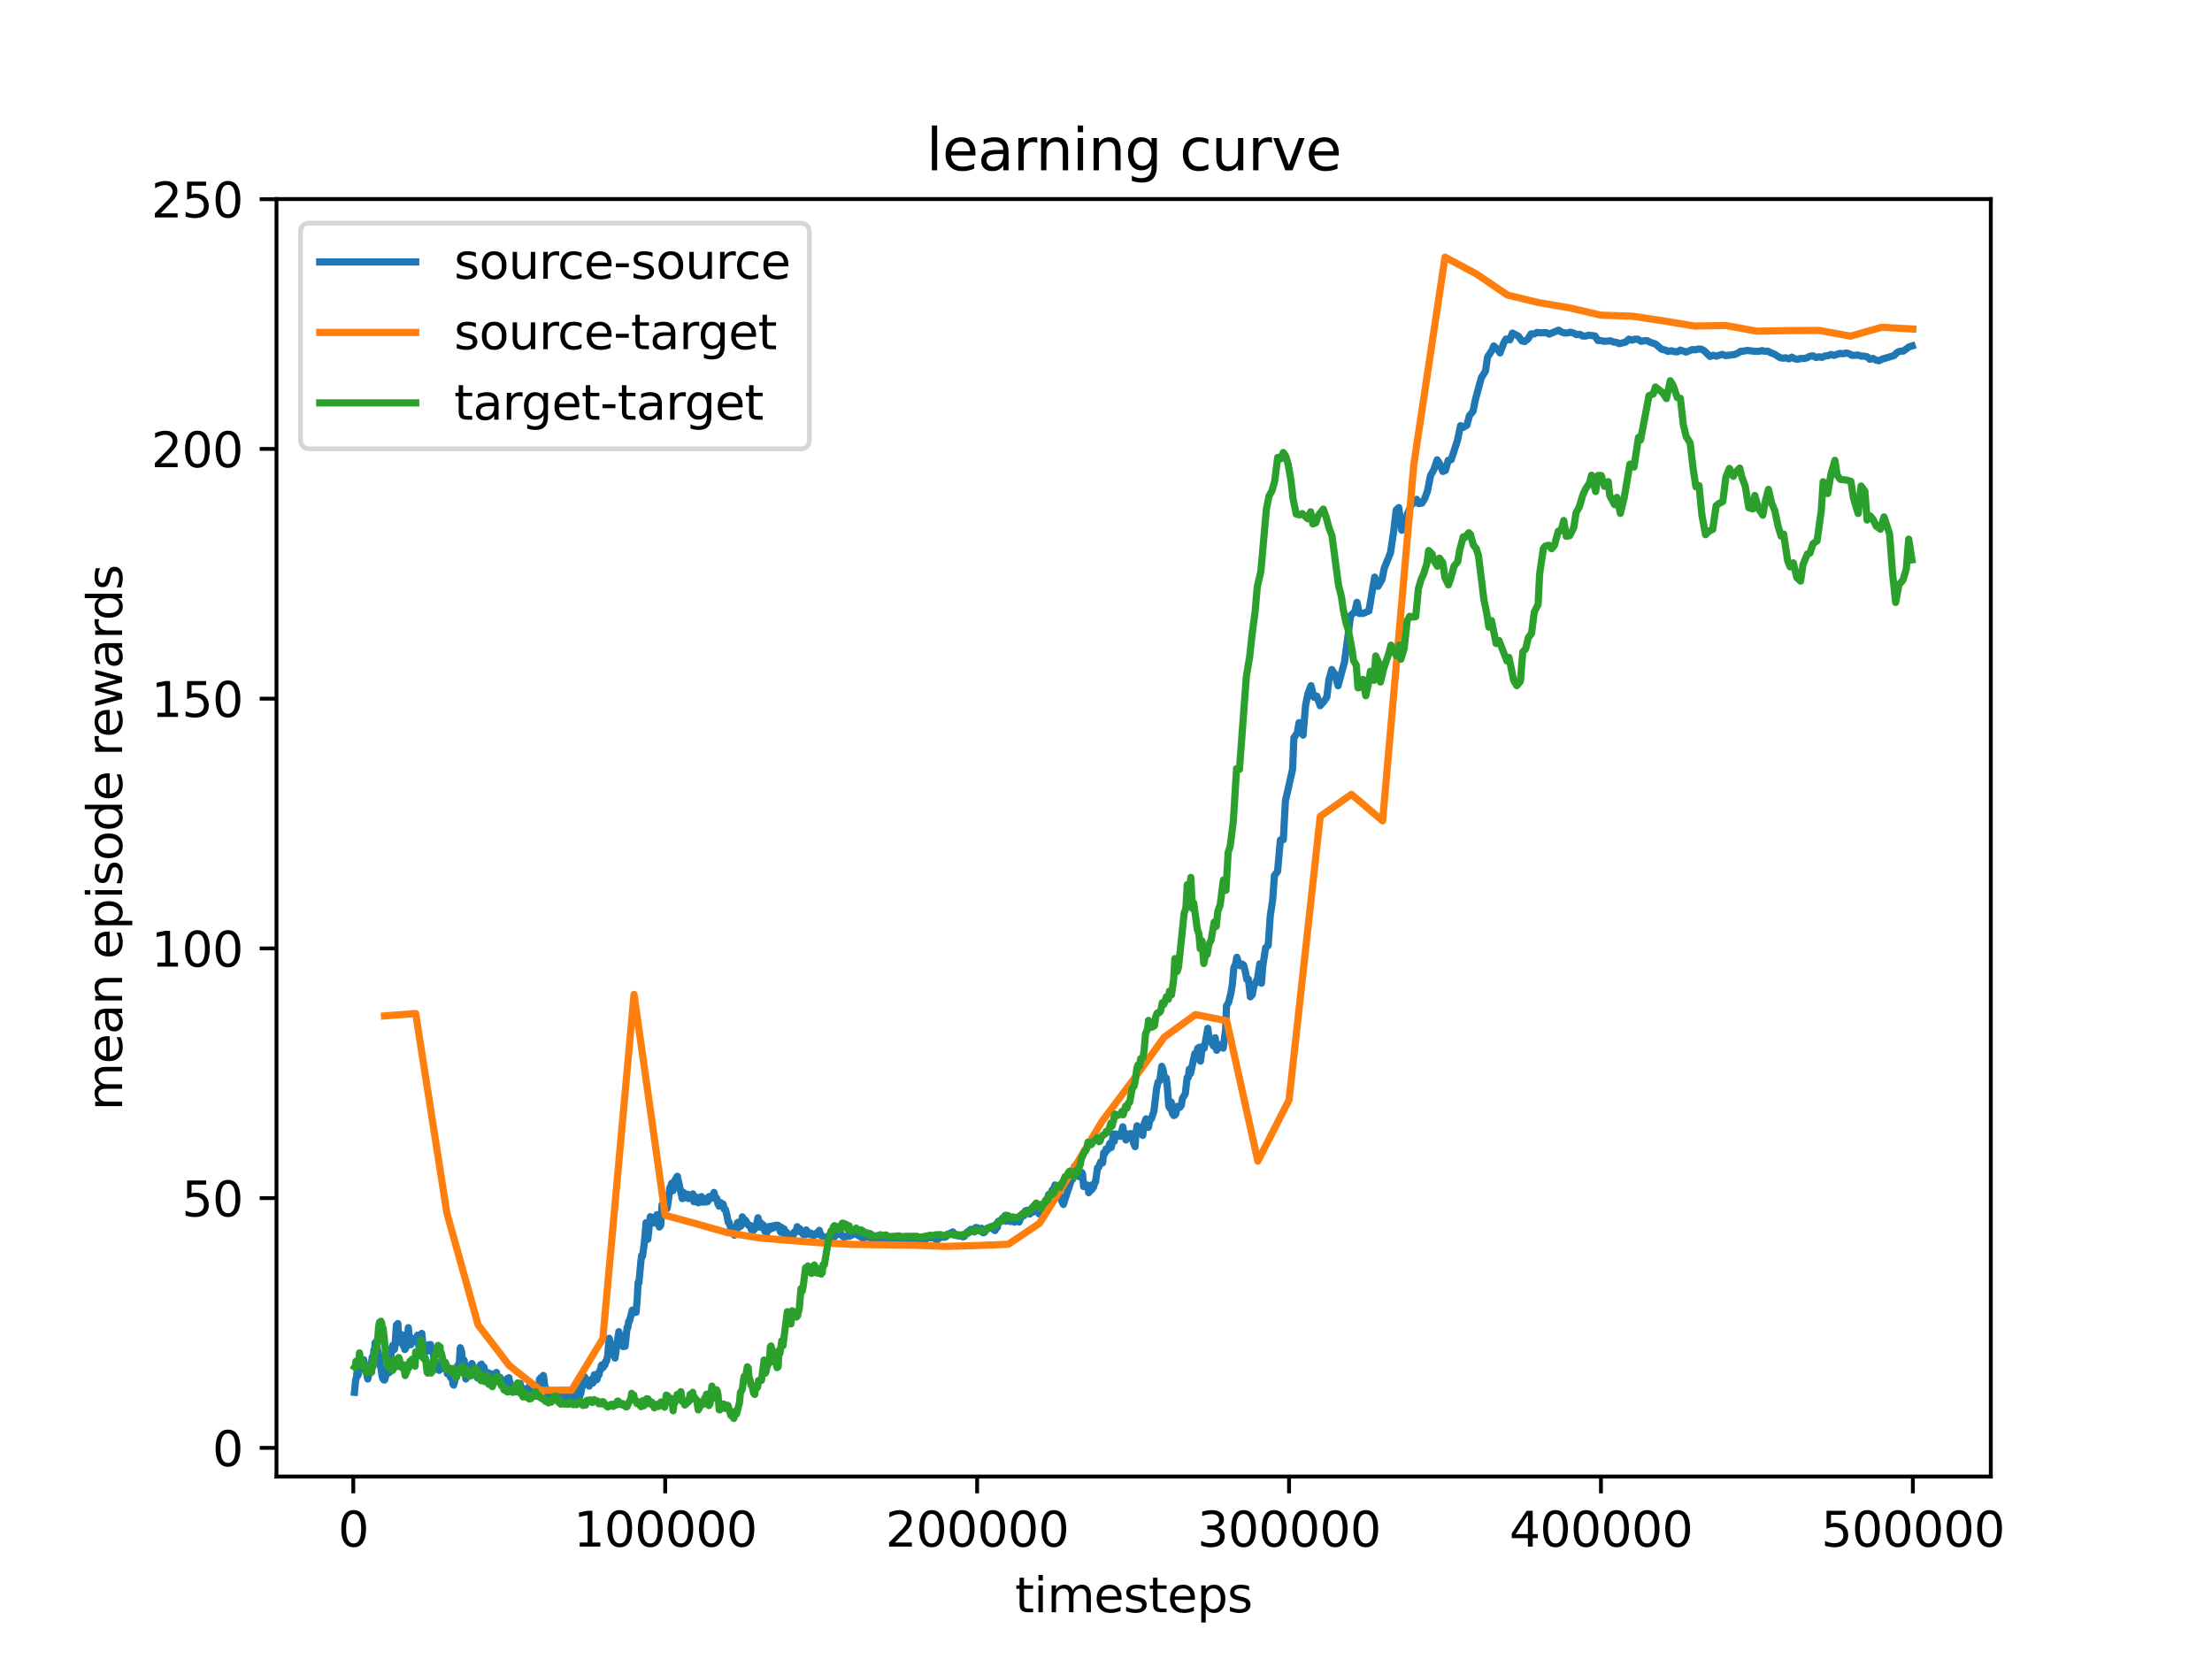 <?xml version="1.0" encoding="utf-8" standalone="no"?>
<!DOCTYPE svg PUBLIC "-//W3C//DTD SVG 1.1//EN"
  "http://www.w3.org/Graphics/SVG/1.1/DTD/svg11.dtd">
<svg xmlns:xlink="http://www.w3.org/1999/xlink" width="460.8pt" height="345.6pt" viewBox="0 0 460.8 345.6" xmlns="http://www.w3.org/2000/svg" version="1.1">
 <defs>
  <style type="text/css">*{stroke-linejoin: round; stroke-linecap: butt}</style>
 </defs>
 <g id="figure_1">
  <g id="patch_1">
   <path d="M 0 345.6 
L 460.8 345.6 
L 460.8 0 
L 0 0 
z
" style="fill: #ffffff"/>
  </g>
  <g id="axes_1">
   <g id="patch_2">
    <path d="M 57.6 307.584 
L 414.72 307.584 
L 414.72 41.472 
L 57.6 41.472 
z
" style="fill: #ffffff"/>
   </g>
   <g id="matplotlib.axis_1">
    <g id="xtick_1">
     <g id="line2d_1">
      <defs>
       <path id="mb1d3a40f41" d="M 0 0 
L 0 3.5 
" style="stroke: #000000; stroke-width: 0.8"/>
      </defs>
      <g>
       <use xlink:href="#mb1d3a40f41" x="73.599" y="307.584" style="stroke: #000000; stroke-width: 0.8"/>
      </g>
     </g>
     <g id="text_1">
      <!-- 0 -->
      <g transform="translate(70.418 322.182) scale(0.1 -0.1)">
       <defs>
        <path id="DejaVuSans-30" d="M 2034 4250 
Q 1547 4250 1301 3770 
Q 1056 3291 1056 2328 
Q 1056 1369 1301 889 
Q 1547 409 2034 409 
Q 2525 409 2770 889 
Q 3016 1369 3016 2328 
Q 3016 3291 2770 3770 
Q 2525 4250 2034 4250 
z
M 2034 4750 
Q 2819 4750 3233 4129 
Q 3647 3509 3647 2328 
Q 3647 1150 3233 529 
Q 2819 -91 2034 -91 
Q 1250 -91 836 529 
Q 422 1150 422 2328 
Q 422 3509 836 4129 
Q 1250 4750 2034 4750 
z
" transform="scale(0.016)"/>
       </defs>
       <use xlink:href="#DejaVuSans-30"/>
      </g>
     </g>
    </g>
    <g id="xtick_2">
     <g id="line2d_2">
      <g>
       <use xlink:href="#mb1d3a40f41" x="138.577" y="307.584" style="stroke: #000000; stroke-width: 0.8"/>
      </g>
     </g>
     <g id="text_2">
      <!-- 100000 -->
      <g transform="translate(119.489 322.182) scale(0.1 -0.1)">
       <defs>
        <path id="DejaVuSans-31" d="M 794 531 
L 1825 531 
L 1825 4091 
L 703 3866 
L 703 4441 
L 1819 4666 
L 2450 4666 
L 2450 531 
L 3481 531 
L 3481 0 
L 794 0 
L 794 531 
z
" transform="scale(0.016)"/>
       </defs>
       <use xlink:href="#DejaVuSans-31"/>
       <use xlink:href="#DejaVuSans-30" x="63.623"/>
       <use xlink:href="#DejaVuSans-30" x="127.246"/>
       <use xlink:href="#DejaVuSans-30" x="190.869"/>
       <use xlink:href="#DejaVuSans-30" x="254.492"/>
       <use xlink:href="#DejaVuSans-30" x="318.115"/>
      </g>
     </g>
    </g>
    <g id="xtick_3">
     <g id="line2d_3">
      <g>
       <use xlink:href="#mb1d3a40f41" x="203.554" y="307.584" style="stroke: #000000; stroke-width: 0.8"/>
      </g>
     </g>
     <g id="text_3">
      <!-- 200000 -->
      <g transform="translate(184.467 322.182) scale(0.1 -0.1)">
       <defs>
        <path id="DejaVuSans-32" d="M 1228 531 
L 3431 531 
L 3431 0 
L 469 0 
L 469 531 
Q 828 903 1448 1529 
Q 2069 2156 2228 2338 
Q 2531 2678 2651 2914 
Q 2772 3150 2772 3378 
Q 2772 3750 2511 3984 
Q 2250 4219 1831 4219 
Q 1534 4219 1204 4116 
Q 875 4013 500 3803 
L 500 4441 
Q 881 4594 1212 4672 
Q 1544 4750 1819 4750 
Q 2544 4750 2975 4387 
Q 3406 4025 3406 3419 
Q 3406 3131 3298 2873 
Q 3191 2616 2906 2266 
Q 2828 2175 2409 1742 
Q 1991 1309 1228 531 
z
" transform="scale(0.016)"/>
       </defs>
       <use xlink:href="#DejaVuSans-32"/>
       <use xlink:href="#DejaVuSans-30" x="63.623"/>
       <use xlink:href="#DejaVuSans-30" x="127.246"/>
       <use xlink:href="#DejaVuSans-30" x="190.869"/>
       <use xlink:href="#DejaVuSans-30" x="254.492"/>
       <use xlink:href="#DejaVuSans-30" x="318.115"/>
      </g>
     </g>
    </g>
    <g id="xtick_4">
     <g id="line2d_4">
      <g>
       <use xlink:href="#mb1d3a40f41" x="268.532" y="307.584" style="stroke: #000000; stroke-width: 0.8"/>
      </g>
     </g>
     <g id="text_4">
      <!-- 300000 -->
      <g transform="translate(249.444 322.182) scale(0.1 -0.1)">
       <defs>
        <path id="DejaVuSans-33" d="M 2597 2516 
Q 3050 2419 3304 2112 
Q 3559 1806 3559 1356 
Q 3559 666 3084 287 
Q 2609 -91 1734 -91 
Q 1441 -91 1130 -33 
Q 819 25 488 141 
L 488 750 
Q 750 597 1062 519 
Q 1375 441 1716 441 
Q 2309 441 2620 675 
Q 2931 909 2931 1356 
Q 2931 1769 2642 2001 
Q 2353 2234 1838 2234 
L 1294 2234 
L 1294 2753 
L 1863 2753 
Q 2328 2753 2575 2939 
Q 2822 3125 2822 3475 
Q 2822 3834 2567 4026 
Q 2313 4219 1838 4219 
Q 1578 4219 1281 4162 
Q 984 4106 628 3988 
L 628 4550 
Q 988 4650 1302 4700 
Q 1616 4750 1894 4750 
Q 2613 4750 3031 4423 
Q 3450 4097 3450 3541 
Q 3450 3153 3228 2886 
Q 3006 2619 2597 2516 
z
" transform="scale(0.016)"/>
       </defs>
       <use xlink:href="#DejaVuSans-33"/>
       <use xlink:href="#DejaVuSans-30" x="63.623"/>
       <use xlink:href="#DejaVuSans-30" x="127.246"/>
       <use xlink:href="#DejaVuSans-30" x="190.869"/>
       <use xlink:href="#DejaVuSans-30" x="254.492"/>
       <use xlink:href="#DejaVuSans-30" x="318.115"/>
      </g>
     </g>
    </g>
    <g id="xtick_5">
     <g id="line2d_5">
      <g>
       <use xlink:href="#mb1d3a40f41" x="333.51" y="307.584" style="stroke: #000000; stroke-width: 0.8"/>
      </g>
     </g>
     <g id="text_5">
      <!-- 400000 -->
      <g transform="translate(314.422 322.182) scale(0.1 -0.1)">
       <defs>
        <path id="DejaVuSans-34" d="M 2419 4116 
L 825 1625 
L 2419 1625 
L 2419 4116 
z
M 2253 4666 
L 3047 4666 
L 3047 1625 
L 3713 1625 
L 3713 1100 
L 3047 1100 
L 3047 0 
L 2419 0 
L 2419 1100 
L 313 1100 
L 313 1709 
L 2253 4666 
z
" transform="scale(0.016)"/>
       </defs>
       <use xlink:href="#DejaVuSans-34"/>
       <use xlink:href="#DejaVuSans-30" x="63.623"/>
       <use xlink:href="#DejaVuSans-30" x="127.246"/>
       <use xlink:href="#DejaVuSans-30" x="190.869"/>
       <use xlink:href="#DejaVuSans-30" x="254.492"/>
       <use xlink:href="#DejaVuSans-30" x="318.115"/>
      </g>
     </g>
    </g>
    <g id="xtick_6">
     <g id="line2d_6">
      <g>
       <use xlink:href="#mb1d3a40f41" x="398.487" y="307.584" style="stroke: #000000; stroke-width: 0.8"/>
      </g>
     </g>
     <g id="text_6">
      <!-- 500000 -->
      <g transform="translate(379.4 322.182) scale(0.1 -0.1)">
       <defs>
        <path id="DejaVuSans-35" d="M 691 4666 
L 3169 4666 
L 3169 4134 
L 1269 4134 
L 1269 2991 
Q 1406 3038 1543 3061 
Q 1681 3084 1819 3084 
Q 2600 3084 3056 2656 
Q 3513 2228 3513 1497 
Q 3513 744 3044 326 
Q 2575 -91 1722 -91 
Q 1428 -91 1123 -41 
Q 819 9 494 109 
L 494 744 
Q 775 591 1075 516 
Q 1375 441 1709 441 
Q 2250 441 2565 725 
Q 2881 1009 2881 1497 
Q 2881 1984 2565 2268 
Q 2250 2553 1709 2553 
Q 1456 2553 1204 2497 
Q 953 2441 691 2322 
L 691 4666 
z
" transform="scale(0.016)"/>
       </defs>
       <use xlink:href="#DejaVuSans-35"/>
       <use xlink:href="#DejaVuSans-30" x="63.623"/>
       <use xlink:href="#DejaVuSans-30" x="127.246"/>
       <use xlink:href="#DejaVuSans-30" x="190.869"/>
       <use xlink:href="#DejaVuSans-30" x="254.492"/>
       <use xlink:href="#DejaVuSans-30" x="318.115"/>
      </g>
     </g>
    </g>
    <g id="text_7">
     <!-- timesteps -->
     <g transform="translate(211.444 335.861) scale(0.1 -0.1)">
      <defs>
       <path id="DejaVuSans-74" d="M 1172 4494 
L 1172 3500 
L 2356 3500 
L 2356 3053 
L 1172 3053 
L 1172 1153 
Q 1172 725 1289 603 
Q 1406 481 1766 481 
L 2356 481 
L 2356 0 
L 1766 0 
Q 1100 0 847 248 
Q 594 497 594 1153 
L 594 3053 
L 172 3053 
L 172 3500 
L 594 3500 
L 594 4494 
L 1172 4494 
z
" transform="scale(0.016)"/>
       <path id="DejaVuSans-69" d="M 603 3500 
L 1178 3500 
L 1178 0 
L 603 0 
L 603 3500 
z
M 603 4863 
L 1178 4863 
L 1178 4134 
L 603 4134 
L 603 4863 
z
" transform="scale(0.016)"/>
       <path id="DejaVuSans-6d" d="M 3328 2828 
Q 3544 3216 3844 3400 
Q 4144 3584 4550 3584 
Q 5097 3584 5394 3201 
Q 5691 2819 5691 2113 
L 5691 0 
L 5113 0 
L 5113 2094 
Q 5113 2597 4934 2840 
Q 4756 3084 4391 3084 
Q 3944 3084 3684 2787 
Q 3425 2491 3425 1978 
L 3425 0 
L 2847 0 
L 2847 2094 
Q 2847 2600 2669 2842 
Q 2491 3084 2119 3084 
Q 1678 3084 1418 2786 
Q 1159 2488 1159 1978 
L 1159 0 
L 581 0 
L 581 3500 
L 1159 3500 
L 1159 2956 
Q 1356 3278 1631 3431 
Q 1906 3584 2284 3584 
Q 2666 3584 2933 3390 
Q 3200 3197 3328 2828 
z
" transform="scale(0.016)"/>
       <path id="DejaVuSans-65" d="M 3597 1894 
L 3597 1613 
L 953 1613 
Q 991 1019 1311 708 
Q 1631 397 2203 397 
Q 2534 397 2845 478 
Q 3156 559 3463 722 
L 3463 178 
Q 3153 47 2828 -22 
Q 2503 -91 2169 -91 
Q 1331 -91 842 396 
Q 353 884 353 1716 
Q 353 2575 817 3079 
Q 1281 3584 2069 3584 
Q 2775 3584 3186 3129 
Q 3597 2675 3597 1894 
z
M 3022 2063 
Q 3016 2534 2758 2815 
Q 2500 3097 2075 3097 
Q 1594 3097 1305 2825 
Q 1016 2553 972 2059 
L 3022 2063 
z
" transform="scale(0.016)"/>
       <path id="DejaVuSans-73" d="M 2834 3397 
L 2834 2853 
Q 2591 2978 2328 3040 
Q 2066 3103 1784 3103 
Q 1356 3103 1142 2972 
Q 928 2841 928 2578 
Q 928 2378 1081 2264 
Q 1234 2150 1697 2047 
L 1894 2003 
Q 2506 1872 2764 1633 
Q 3022 1394 3022 966 
Q 3022 478 2636 193 
Q 2250 -91 1575 -91 
Q 1294 -91 989 -36 
Q 684 19 347 128 
L 347 722 
Q 666 556 975 473 
Q 1284 391 1588 391 
Q 1994 391 2212 530 
Q 2431 669 2431 922 
Q 2431 1156 2273 1281 
Q 2116 1406 1581 1522 
L 1381 1569 
Q 847 1681 609 1914 
Q 372 2147 372 2553 
Q 372 3047 722 3315 
Q 1072 3584 1716 3584 
Q 2034 3584 2315 3537 
Q 2597 3491 2834 3397 
z
" transform="scale(0.016)"/>
       <path id="DejaVuSans-70" d="M 1159 525 
L 1159 -1331 
L 581 -1331 
L 581 3500 
L 1159 3500 
L 1159 2969 
Q 1341 3281 1617 3432 
Q 1894 3584 2278 3584 
Q 2916 3584 3314 3078 
Q 3713 2572 3713 1747 
Q 3713 922 3314 415 
Q 2916 -91 2278 -91 
Q 1894 -91 1617 61 
Q 1341 213 1159 525 
z
M 3116 1747 
Q 3116 2381 2855 2742 
Q 2594 3103 2138 3103 
Q 1681 3103 1420 2742 
Q 1159 2381 1159 1747 
Q 1159 1113 1420 752 
Q 1681 391 2138 391 
Q 2594 391 2855 752 
Q 3116 1113 3116 1747 
z
" transform="scale(0.016)"/>
      </defs>
      <use xlink:href="#DejaVuSans-74"/>
      <use xlink:href="#DejaVuSans-69" x="39.209"/>
      <use xlink:href="#DejaVuSans-6d" x="66.992"/>
      <use xlink:href="#DejaVuSans-65" x="164.404"/>
      <use xlink:href="#DejaVuSans-73" x="225.928"/>
      <use xlink:href="#DejaVuSans-74" x="278.027"/>
      <use xlink:href="#DejaVuSans-65" x="317.236"/>
      <use xlink:href="#DejaVuSans-70" x="378.76"/>
      <use xlink:href="#DejaVuSans-73" x="442.236"/>
     </g>
    </g>
   </g>
   <g id="matplotlib.axis_2">
    <g id="ytick_1">
     <g id="line2d_7">
      <defs>
       <path id="mecb71a87c6" d="M 0 0 
L -3.5 0 
" style="stroke: #000000; stroke-width: 0.8"/>
      </defs>
      <g>
       <use xlink:href="#mecb71a87c6" x="57.6" y="301.615" style="stroke: #000000; stroke-width: 0.8"/>
      </g>
     </g>
     <g id="text_8">
      <!-- 0 -->
      <g transform="translate(44.237 305.414) scale(0.1 -0.1)">
       <use xlink:href="#DejaVuSans-30"/>
      </g>
     </g>
    </g>
    <g id="ytick_2">
     <g id="line2d_8">
      <g>
       <use xlink:href="#mecb71a87c6" x="57.6" y="249.592" style="stroke: #000000; stroke-width: 0.8"/>
      </g>
     </g>
     <g id="text_9">
      <!-- 50 -->
      <g transform="translate(37.875 253.391) scale(0.1 -0.1)">
       <use xlink:href="#DejaVuSans-35"/>
       <use xlink:href="#DejaVuSans-30" x="63.623"/>
      </g>
     </g>
    </g>
    <g id="ytick_3">
     <g id="line2d_9">
      <g>
       <use xlink:href="#mecb71a87c6" x="57.6" y="197.568" style="stroke: #000000; stroke-width: 0.8"/>
      </g>
     </g>
     <g id="text_10">
      <!-- 100 -->
      <g transform="translate(31.512 201.367) scale(0.1 -0.1)">
       <use xlink:href="#DejaVuSans-31"/>
       <use xlink:href="#DejaVuSans-30" x="63.623"/>
       <use xlink:href="#DejaVuSans-30" x="127.246"/>
      </g>
     </g>
    </g>
    <g id="ytick_4">
     <g id="line2d_10">
      <g>
       <use xlink:href="#mecb71a87c6" x="57.6" y="145.544" style="stroke: #000000; stroke-width: 0.8"/>
      </g>
     </g>
     <g id="text_11">
      <!-- 150 -->
      <g transform="translate(31.512 149.344) scale(0.1 -0.1)">
       <use xlink:href="#DejaVuSans-31"/>
       <use xlink:href="#DejaVuSans-35" x="63.623"/>
       <use xlink:href="#DejaVuSans-30" x="127.246"/>
      </g>
     </g>
    </g>
    <g id="ytick_5">
     <g id="line2d_11">
      <g>
       <use xlink:href="#mecb71a87c6" x="57.6" y="93.521" style="stroke: #000000; stroke-width: 0.8"/>
      </g>
     </g>
     <g id="text_12">
      <!-- 200 -->
      <g transform="translate(31.512 97.32) scale(0.1 -0.1)">
       <use xlink:href="#DejaVuSans-32"/>
       <use xlink:href="#DejaVuSans-30" x="63.623"/>
       <use xlink:href="#DejaVuSans-30" x="127.246"/>
      </g>
     </g>
    </g>
    <g id="ytick_6">
     <g id="line2d_12">
      <g>
       <use xlink:href="#mecb71a87c6" x="57.6" y="41.497" style="stroke: #000000; stroke-width: 0.8"/>
      </g>
     </g>
     <g id="text_13">
      <!-- 250 -->
      <g transform="translate(31.512 45.296) scale(0.1 -0.1)">
       <use xlink:href="#DejaVuSans-32"/>
       <use xlink:href="#DejaVuSans-35" x="63.623"/>
       <use xlink:href="#DejaVuSans-30" x="127.246"/>
      </g>
     </g>
    </g>
    <g id="text_14">
     <!-- mean episode rewards -->
     <g transform="translate(25.433 231.36) rotate(-90) scale(0.1 -0.1)">
      <defs>
       <path id="DejaVuSans-61" d="M 2194 1759 
Q 1497 1759 1228 1600 
Q 959 1441 959 1056 
Q 959 750 1161 570 
Q 1363 391 1709 391 
Q 2188 391 2477 730 
Q 2766 1069 2766 1631 
L 2766 1759 
L 2194 1759 
z
M 3341 1997 
L 3341 0 
L 2766 0 
L 2766 531 
Q 2569 213 2275 61 
Q 1981 -91 1556 -91 
Q 1019 -91 701 211 
Q 384 513 384 1019 
Q 384 1609 779 1909 
Q 1175 2209 1959 2209 
L 2766 2209 
L 2766 2266 
Q 2766 2663 2505 2880 
Q 2244 3097 1772 3097 
Q 1472 3097 1187 3025 
Q 903 2953 641 2809 
L 641 3341 
Q 956 3463 1253 3523 
Q 1550 3584 1831 3584 
Q 2591 3584 2966 3190 
Q 3341 2797 3341 1997 
z
" transform="scale(0.016)"/>
       <path id="DejaVuSans-6e" d="M 3513 2113 
L 3513 0 
L 2938 0 
L 2938 2094 
Q 2938 2591 2744 2837 
Q 2550 3084 2163 3084 
Q 1697 3084 1428 2787 
Q 1159 2491 1159 1978 
L 1159 0 
L 581 0 
L 581 3500 
L 1159 3500 
L 1159 2956 
Q 1366 3272 1645 3428 
Q 1925 3584 2291 3584 
Q 2894 3584 3203 3211 
Q 3513 2838 3513 2113 
z
" transform="scale(0.016)"/>
       <path id="DejaVuSans-20" transform="scale(0.016)"/>
       <path id="DejaVuSans-6f" d="M 1959 3097 
Q 1497 3097 1228 2736 
Q 959 2375 959 1747 
Q 959 1119 1226 758 
Q 1494 397 1959 397 
Q 2419 397 2687 759 
Q 2956 1122 2956 1747 
Q 2956 2369 2687 2733 
Q 2419 3097 1959 3097 
z
M 1959 3584 
Q 2709 3584 3137 3096 
Q 3566 2609 3566 1747 
Q 3566 888 3137 398 
Q 2709 -91 1959 -91 
Q 1206 -91 779 398 
Q 353 888 353 1747 
Q 353 2609 779 3096 
Q 1206 3584 1959 3584 
z
" transform="scale(0.016)"/>
       <path id="DejaVuSans-64" d="M 2906 2969 
L 2906 4863 
L 3481 4863 
L 3481 0 
L 2906 0 
L 2906 525 
Q 2725 213 2448 61 
Q 2172 -91 1784 -91 
Q 1150 -91 751 415 
Q 353 922 353 1747 
Q 353 2572 751 3078 
Q 1150 3584 1784 3584 
Q 2172 3584 2448 3432 
Q 2725 3281 2906 2969 
z
M 947 1747 
Q 947 1113 1208 752 
Q 1469 391 1925 391 
Q 2381 391 2643 752 
Q 2906 1113 2906 1747 
Q 2906 2381 2643 2742 
Q 2381 3103 1925 3103 
Q 1469 3103 1208 2742 
Q 947 2381 947 1747 
z
" transform="scale(0.016)"/>
       <path id="DejaVuSans-72" d="M 2631 2963 
Q 2534 3019 2420 3045 
Q 2306 3072 2169 3072 
Q 1681 3072 1420 2755 
Q 1159 2438 1159 1844 
L 1159 0 
L 581 0 
L 581 3500 
L 1159 3500 
L 1159 2956 
Q 1341 3275 1631 3429 
Q 1922 3584 2338 3584 
Q 2397 3584 2469 3576 
Q 2541 3569 2628 3553 
L 2631 2963 
z
" transform="scale(0.016)"/>
       <path id="DejaVuSans-77" d="M 269 3500 
L 844 3500 
L 1563 769 
L 2278 3500 
L 2956 3500 
L 3675 769 
L 4391 3500 
L 4966 3500 
L 4050 0 
L 3372 0 
L 2619 2869 
L 1863 0 
L 1184 0 
L 269 3500 
z
" transform="scale(0.016)"/>
      </defs>
      <use xlink:href="#DejaVuSans-6d"/>
      <use xlink:href="#DejaVuSans-65" x="97.412"/>
      <use xlink:href="#DejaVuSans-61" x="158.936"/>
      <use xlink:href="#DejaVuSans-6e" x="220.215"/>
      <use xlink:href="#DejaVuSans-20" x="283.594"/>
      <use xlink:href="#DejaVuSans-65" x="315.381"/>
      <use xlink:href="#DejaVuSans-70" x="376.904"/>
      <use xlink:href="#DejaVuSans-69" x="440.381"/>
      <use xlink:href="#DejaVuSans-73" x="468.164"/>
      <use xlink:href="#DejaVuSans-6f" x="520.264"/>
      <use xlink:href="#DejaVuSans-64" x="581.445"/>
      <use xlink:href="#DejaVuSans-65" x="644.922"/>
      <use xlink:href="#DejaVuSans-20" x="706.445"/>
      <use xlink:href="#DejaVuSans-72" x="738.232"/>
      <use xlink:href="#DejaVuSans-65" x="777.096"/>
      <use xlink:href="#DejaVuSans-77" x="838.619"/>
      <use xlink:href="#DejaVuSans-61" x="920.406"/>
      <use xlink:href="#DejaVuSans-72" x="981.686"/>
      <use xlink:href="#DejaVuSans-64" x="1021.049"/>
      <use xlink:href="#DejaVuSans-73" x="1084.525"/>
     </g>
    </g>
   </g>
   <g id="line2d_13">
    <path d="M 73.833 290.047 
L 74.093 287.415 
L 74.236 287.113 
L 74.353 285.924 
L 74.586 286.501 
L 74.794 285.329 
L 74.989 285.024 
L 75.158 285.199 
L 75.405 283.257 
L 75.639 283.807 
L 75.756 283.25 
L 76.614 287.273 
L 76.835 286.197 
L 76.952 286.186 
L 77.381 284.196 
L 77.536 282.706 
L 77.744 282.927 
L 77.9 281.23 
L 78.082 281.07 
L 78.134 279.744 
L 78.303 280.117 
L 78.407 279.417 
L 78.706 281.748 
L 78.823 281.818 
L 78.966 282.958 
L 79.109 282.525 
L 79.2 284.425 
L 79.369 285.024 
L 79.59 286.578 
L 79.72 287.171 
L 79.863 286.794 
L 79.941 287.451 
L 80.123 287.49 
L 80.603 285.864 
L 80.759 284.938 
L 80.876 285.645 
L 81.071 285.947 
L 81.201 283.483 
L 81.396 283.161 
L 81.539 281.072 
L 81.825 280.261 
L 81.981 280.356 
L 82.15 281.132 
L 82.28 280.436 
L 82.579 276.057 
L 82.735 277.934 
L 82.878 275.717 
L 82.969 277.278 
L 83.423 279.677 
L 83.566 279.213 
L 83.787 278.053 
L 84.021 280.357 
L 84.19 279.707 
L 84.32 281.133 
L 84.437 281.007 
L 84.814 280.14 
L 85.061 276.571 
L 85.334 279.047 
L 85.451 280.092 
L 85.581 280.132 
L 85.763 278.766 
L 86.062 279.295 
L 86.204 279.017 
L 86.373 279.063 
L 86.542 279.495 
L 86.672 279.07 
L 86.841 278.959 
L 86.984 278.127 
L 87.101 278.463 
L 87.257 280.469 
L 87.868 277.769 
L 88.154 280.858 
L 88.271 281.3 
L 88.453 280.84 
L 88.557 281.245 
L 88.674 280.944 
L 88.908 281.524 
L 89.232 280.142 
L 89.336 280.548 
L 89.596 280.612 
L 89.674 280.077 
L 89.947 281.58 
L 90.233 281.474 
L 90.597 284.844 
L 90.714 284.747 
L 90.974 285.2 
L 91.208 283.896 
L 91.468 285.471 
L 91.637 285.374 
L 91.793 284.955 
L 91.91 283.962 
L 92.039 284.872 
L 92.13 283.855 
L 92.273 283.906 
L 92.494 285.053 
L 92.624 284.711 
L 92.754 283.813 
L 93.027 284.554 
L 93.183 286.18 
L 93.261 284.793 
L 93.469 286.285 
L 93.638 286.329 
L 93.664 286.076 
L 93.807 285.952 
L 93.859 286.961 
L 94.041 286.807 
L 94.132 287.228 
L 94.223 287.055 
L 94.34 288.297 
L 94.509 288.551 
L 95.106 286.074 
L 95.327 284.482 
L 95.483 285.071 
L 95.639 284.594 
L 95.886 280.755 
L 96.107 281.353 
L 96.237 282.328 
L 96.315 283.842 
L 96.458 283.781 
L 96.562 284.405 
L 96.692 283.359 
L 97.043 287.27 
L 97.199 287.075 
L 97.822 284.631 
L 97.952 285.524 
L 98.056 284.399 
L 98.199 284.956 
L 98.316 284.046 
L 98.511 284.569 
L 98.628 284.98 
L 98.771 285.013 
L 99.031 286.344 
L 99.096 286 
L 99.356 285.893 
L 99.525 287.096 
L 100.058 284.368 
L 100.162 284.471 
L 100.305 284.171 
L 100.487 285.126 
L 100.578 285.266 
L 100.708 284.73 
L 100.837 284.812 
L 100.941 285.615 
L 101.084 285.765 
L 101.188 286.299 
L 101.292 285.805 
L 101.643 286.433 
L 101.773 285.99 
L 101.864 286.023 
L 102.072 286.864 
L 102.189 286.688 
L 102.332 287.389 
L 102.449 287.325 
L 102.787 286.222 
L 103.008 286.798 
L 103.099 287.019 
L 103.424 285.908 
L 103.852 287.889 
L 104.073 287.022 
L 104.177 286.931 
L 104.463 288.292 
L 104.593 288.27 
L 104.671 288.721 
L 104.762 288.259 
L 105.009 288.94 
L 105.308 287.827 
L 105.412 287.979 
L 105.62 287.204 
L 105.724 287.175 
L 105.828 287.732 
L 106.023 287.008 
L 106.114 287.846 
L 106.244 287.896 
L 106.296 288.785 
L 106.789 289.386 
L 106.971 289.839 
L 107.036 289.68 
L 107.166 289.937 
L 107.387 289.588 
L 107.465 289.94 
L 107.595 289.74 
L 107.777 288.452 
L 107.881 288.625 
L 107.946 288.222 
L 108.063 288.63 
L 108.141 288.43 
L 108.245 288.688 
L 108.349 288.185 
L 108.882 290.196 
L 109.077 290.408 
L 109.22 290.03 
L 109.298 290.295 
L 109.479 289.597 
L 109.609 289.835 
L 109.804 289.215 
L 109.869 289.531 
L 110.311 288.73 
L 110.467 289.285 
L 110.545 289.018 
L 110.779 289.496 
L 110.831 289.367 
L 110.922 289.427 
L 111.026 289.632 
L 111.208 290.53 
L 111.286 290.564 
L 111.403 290.812 
L 111.572 290.322 
L 111.676 290.407 
L 111.767 290.498 
L 112.287 289.174 
L 112.364 287.346 
L 112.468 287.436 
L 112.572 287.514 
L 112.663 286.994 
L 112.767 287.117 
L 112.988 286.747 
L 113.105 287.246 
L 113.183 286.533 
L 113.287 287.016 
L 113.443 288.566 
L 113.976 289.919 
L 114.223 291.17 
L 114.34 291.106 
L 114.418 291.047 
L 114.6 291.67 
L 114.769 291.336 
L 114.938 291.65 
L 115.12 290.984 
L 115.224 291.145 
L 115.392 290.483 
L 115.47 290.375 
L 115.652 290.875 
L 115.73 290.27 
L 115.821 290.406 
L 115.977 290.362 
L 116.12 290.241 
L 116.172 290.303 
L 116.289 290.353 
L 116.458 289.621 
L 116.549 289.603 
L 116.731 290.127 
L 116.822 290.071 
L 117.095 289.602 
L 117.186 289.603 
L 117.355 290.689 
L 117.433 290.459 
L 117.524 290.82 
L 117.693 290.479 
L 117.862 290.851 
L 118.031 291.066 
L 118.212 291.065 
L 118.303 291.051 
L 118.459 290.313 
L 118.823 291 
L 118.979 290.47 
L 119.161 290.737 
L 119.278 290.418 
L 119.343 291.239 
L 119.733 290.168 
L 119.785 289.223 
L 119.967 289.645 
L 120.058 289.099 
L 120.227 289.748 
L 120.305 289.47 
L 120.604 290.177 
L 120.695 291.103 
L 120.786 290.897 
L 120.877 290.053 
L 120.994 290.314 
L 121.266 288.586 
L 121.383 288.754 
L 121.76 286.781 
L 121.877 287.352 
L 121.981 287.208 
L 122.15 287.621 
L 122.254 288.251 
L 122.371 287.8 
L 122.449 287.917 
L 122.566 287.946 
L 122.748 288.764 
L 122.969 287.448 
L 123.112 287.672 
L 123.307 287.302 
L 123.502 288.112 
L 123.606 287.663 
L 123.801 286.387 
L 123.918 286.887 
L 123.996 286.617 
L 124.307 287.443 
L 124.398 287.277 
L 124.541 286.158 
L 124.671 286.023 
L 124.762 286.442 
L 124.983 285.446 
L 125.1 285.415 
L 125.269 284.451 
L 125.373 284.335 
L 125.529 284.878 
L 125.659 284.859 
L 125.945 284.009 
L 126.01 284.366 
L 126.179 283.555 
L 126.348 283.558 
L 126.621 282.202 
L 126.881 278.789 
L 126.971 278.941 
L 127.543 282.178 
L 127.699 281.116 
L 127.946 282.189 
L 128.115 282.917 
L 128.908 277.413 
L 129.064 279.236 
L 129.337 278.378 
L 129.441 278.526 
L 129.545 278.262 
L 129.831 280.529 
L 130.025 280.298 
L 130.22 280.458 
L 130.649 276.463 
L 130.792 276.585 
L 130.961 275.289 
L 131.117 275.239 
L 131.728 272.914 
L 131.988 273.488 
L 132.066 272.945 
L 132.287 272.833 
L 132.508 273.385 
L 132.742 270.691 
L 132.923 267.172 
L 133.092 267.26 
L 133.521 262.63 
L 133.677 261.511 
L 133.846 261.711 
L 134.249 258.784 
L 134.587 254.704 
L 134.691 257.161 
L 134.951 258.166 
L 135.471 253.456 
L 135.575 253.596 
L 135.769 253.717 
L 135.951 253.639 
L 136.198 254.674 
L 136.38 254.809 
L 136.614 254.546 
L 136.848 253.048 
L 137.212 253.925 
L 137.355 255.612 
L 137.654 255.211 
L 137.914 250.971 
L 138.447 252.01 
L 138.745 251.953 
L 138.966 251.733 
L 139.252 249.964 
L 139.538 247.406 
L 139.668 247.338 
L 139.928 246.479 
L 140.149 248.069 
L 140.474 247.347 
L 140.643 245.769 
L 141.098 245.039 
L 142.124 249.691 
L 142.332 248.366 
L 142.605 249.528 
L 142.774 248.701 
L 142.995 249.519 
L 143.216 248.766 
L 143.463 249.678 
L 143.632 249.293 
L 143.879 249.167 
L 144.087 249.235 
L 144.334 248.71 
L 144.554 250.338 
L 144.801 249.628 
L 144.996 249.751 
L 145.191 249.408 
L 145.451 250.573 
L 145.62 249.855 
L 145.893 250.05 
L 146.14 249.272 
L 146.348 250.43 
L 146.634 250.397 
L 146.738 249.696 
L 147.063 250.4 
L 147.439 250.318 
L 147.686 249.268 
L 147.868 249.728 
L 148.349 249.605 
L 148.739 248.408 
L 148.921 249.194 
L 149.363 249.728 
L 149.545 250.766 
L 149.805 251.261 
L 149.961 251.039 
L 150.169 250.544 
L 150.376 251.097 
L 150.649 250.845 
L 150.87 251.905 
L 151.117 251.935 
L 151.468 253.346 
L 151.702 254.618 
L 151.832 254.534 
L 152.222 255.77 
L 152.43 256.076 
L 152.742 256.932 
L 152.976 257.317 
L 153.157 256.569 
L 153.365 256.661 
L 153.612 254.745 
L 153.768 254.601 
L 153.976 254.898 
L 154.171 255.531 
L 154.418 255.317 
L 154.639 253.485 
L 154.834 254.33 
L 154.977 253.944 
L 155.341 254.272 
L 155.9 255.236 
L 156.081 255.346 
L 156.289 255.271 
L 156.51 256.152 
L 156.718 256.062 
L 156.861 256.215 
L 157.069 256.211 
L 157.446 255.345 
L 157.589 255.098 
L 157.914 253.678 
L 158.265 255.655 
L 158.486 254.723 
L 158.629 255.324 
L 158.967 255.152 
L 159.135 255.606 
L 159.317 256.51 
L 159.499 256.34 
L 159.681 256.931 
L 159.889 255.84 
L 160.071 255.54 
L 160.292 256.162 
L 160.474 255.47 
L 160.708 255.556 
L 160.851 255.422 
L 161.072 255.818 
L 161.176 255.34 
L 161.41 255.31 
L 161.501 255.535 
L 161.748 255.221 
L 161.955 255.499 
L 162.124 255.271 
L 162.293 255.607 
L 162.475 256.403 
L 162.683 256.724 
L 162.8 255.67 
L 163.125 256.09 
L 163.333 256.006 
L 163.502 256.52 
L 163.658 257.358 
L 163.853 256.679 
L 163.97 257.116 
L 164.178 257.186 
L 164.503 258.411 
L 164.672 257.897 
L 165.022 258.045 
L 165.36 256.728 
L 165.594 256.814 
L 165.932 256.157 
L 166.075 255.54 
L 166.296 256.424 
L 166.452 256.511 
L 166.634 255.968 
L 166.959 256.74 
L 167.128 256.51 
L 167.284 257.119 
L 167.492 256.948 
L 167.803 257.171 
L 167.959 256.218 
L 168.479 256.871 
L 168.596 256.823 
L 168.791 257.178 
L 168.947 256.897 
L 169.116 257.16 
L 169.285 257.178 
L 169.428 257.431 
L 169.792 257.045 
L 170 257.211 
L 170.156 256.818 
L 170.364 256.824 
L 170.507 256.68 
L 170.675 256.303 
L 170.974 257.332 
L 171.182 257.385 
L 171.286 257.649 
L 171.468 257.737 
L 171.585 257.651 
L 171.767 257.866 
L 172.092 257.814 
L 172.222 258.157 
L 172.586 257.425 
L 172.885 257.775 
L 173.028 257.843 
L 173.379 257.654 
L 173.534 257.881 
L 173.755 257.754 
L 174.21 257.155 
L 174.496 256.879 
L 174.847 257.128 
L 174.964 257.11 
L 175.146 256.841 
L 175.263 257.279 
L 175.744 257.697 
L 176.355 257.585 
L 176.523 257.419 
L 176.718 257.54 
L 176.822 257.452 
L 177.017 257.532 
L 177.316 257.181 
L 177.615 257.245 
L 177.94 256.939 
L 178.148 256.901 
L 178.239 257.049 
L 178.551 257.074 
L 178.85 257.451 
L 179.032 257.429 
L 179.798 258.026 
L 179.941 257.744 
L 180.604 257.695 
L 180.76 257.098 
L 180.903 257.141 
L 181.072 256.949 
L 181.384 257.054 
L 181.514 258.199 
L 181.813 257.924 
L 182.099 257.962 
L 182.397 258.511 
L 182.891 258.69 
L 183.021 257.887 
L 183.775 258.425 
L 184.074 258.197 
L 184.23 258.311 
L 184.529 258.053 
L 184.685 258.253 
L 184.828 258.096 
L 184.984 258.105 
L 185.14 258.257 
L 185.737 258.054 
L 186.036 258.076 
L 186.192 257.895 
L 186.309 258.023 
L 186.777 257.574 
L 187.674 258.273 
L 187.986 258.041 
L 188.141 258.09 
L 188.271 258.31 
L 188.583 258.195 
L 189.025 257.981 
L 189.35 257.69 
L 189.454 258.009 
L 189.636 258.001 
L 189.753 257.853 
L 190.065 258.014 
L 190.247 257.908 
L 190.351 258.042 
L 190.676 257.914 
L 191.143 258.075 
L 191.429 257.92 
L 191.728 258.148 
L 192.157 258.034 
L 192.469 257.904 
L 192.638 257.853 
L 192.924 258.149 
L 193.067 257.867 
L 193.275 257.722 
L 193.366 257.49 
L 193.561 257.455 
L 193.976 257.9 
L 194.145 257.879 
L 194.262 257.734 
L 194.444 257.738 
L 195.185 258.369 
L 195.458 258.039 
L 195.913 257.829 
L 196.511 257.616 
L 196.706 257.574 
L 196.81 257.751 
L 197.121 257.585 
L 197.42 257.092 
L 197.888 256.954 
L 198.499 256.63 
L 198.928 257.301 
L 199.097 257.376 
L 199.227 257.238 
L 199.396 257.262 
L 199.513 257.44 
L 200.136 257.506 
L 200.292 257.408 
L 200.591 257.663 
L 200.734 257.449 
L 200.89 257.567 
L 201.046 257.168 
L 201.254 257.118 
L 201.358 256.784 
L 201.683 256.518 
L 201.839 256.687 
L 202.151 256.125 
L 202.294 256.315 
L 202.45 256.097 
L 202.606 256.511 
L 202.787 256.43 
L 202.969 256.639 
L 203.099 256.008 
L 203.281 255.706 
L 203.398 255.782 
L 203.567 255.741 
L 203.684 256.066 
L 203.892 256.178 
L 204.49 255.875 
L 204.607 256.485 
L 204.802 256.82 
L 205.114 256.699 
L 205.257 256.158 
L 205.724 255.824 
L 206.335 255.797 
L 206.491 255.525 
L 206.647 255.507 
L 206.959 256.118 
L 207.284 256.351 
L 207.596 255.749 
L 207.778 255.669 
L 207.947 254.435 
L 208.441 254.293 
L 208.882 253.703 
L 209.116 254.109 
L 209.233 253.884 
L 209.402 253.194 
L 209.558 254.403 
L 209.714 253.826 
L 209.857 254.201 
L 210.156 254.098 
L 210.364 254.213 
L 210.494 254.478 
L 210.689 253.884 
L 210.858 253.869 
L 211.027 254.413 
L 211.157 254.422 
L 211.326 254.597 
L 211.806 254.043 
L 212.131 254.008 
L 212.287 254.576 
L 212.95 253.025 
L 213.288 253.25 
L 213.496 252.796 
L 213.626 252.227 
L 214.016 252.122 
L 214.159 252.447 
L 214.327 252.502 
L 214.509 252.918 
L 214.626 252.271 
L 214.951 252.188 
L 215.12 252.54 
L 215.523 252.159 
L 215.835 251.086 
L 216.004 251.39 
L 216.173 251.449 
L 216.303 252.612 
L 216.472 252.872 
L 216.641 252.584 
L 216.862 251.619 
L 217.213 251.425 
L 217.355 251.78 
L 217.563 251.689 
L 217.706 251.253 
L 217.875 251.18 
L 218.304 249.428 
L 218.46 248.821 
L 218.616 248.851 
L 218.85 249.026 
L 219.11 248.402 
L 219.175 247.925 
L 219.435 248.042 
L 219.773 246.847 
L 219.864 246.985 
L 220.124 248.045 
L 220.253 247.996 
L 220.474 248.869 
L 220.578 248.686 
L 221.254 250.356 
L 221.527 250.912 
L 221.904 249.678 
L 223.216 245.762 
L 223.463 245.648 
L 223.71 244.656 
L 223.866 242.931 
L 224.074 243.369 
L 224.204 243.279 
L 224.646 244.713 
L 224.828 245.12 
L 224.984 244.494 
L 225.218 244.191 
L 225.387 244.287 
L 225.53 244.636 
L 225.738 247.176 
L 225.907 246.719 
L 226.27 247.204 
L 226.439 246.837 
L 226.608 247.086 
L 226.79 248.461 
L 227.063 248.134 
L 227.193 247.136 
L 227.427 247.85 
L 227.596 246.778 
L 227.778 247.365 
L 228.051 246.384 
L 228.207 246.29 
L 228.636 243.27 
L 228.882 243.164 
L 229.272 242.054 
L 229.402 242.071 
L 229.701 242.259 
L 229.909 240.146 
L 230.156 240.322 
L 230.403 239.339 
L 230.559 239.699 
L 230.793 239.496 
L 231.196 238.17 
L 231.482 239.057 
L 231.664 238.33 
L 231.897 236.221 
L 232.131 237.746 
L 232.352 236.223 
L 233.028 236.452 
L 233.236 236.184 
L 233.444 236.723 
L 233.899 234.737 
L 234.146 236.125 
L 234.341 235.977 
L 234.549 237.481 
L 234.821 237.001 
L 235.081 236.972 
L 235.484 236.13 
L 235.679 236.373 
L 236.134 238.062 
L 236.459 238.869 
L 236.615 236.322 
L 236.862 234.519 
L 237.278 235.047 
L 237.512 235.155 
L 237.693 236.18 
L 238.057 236.523 
L 238.265 234.332 
L 238.746 233.075 
L 238.98 234.213 
L 239.227 234.855 
L 239.591 233.189 
L 239.864 233.043 
L 240.384 231.442 
L 240.942 226.766 
L 241.254 225.396 
L 241.592 225.131 
L 242.021 222.142 
L 242.255 222.724 
L 242.528 224.241 
L 242.788 224.928 
L 242.957 224.569 
L 243.191 226.634 
L 243.489 230.45 
L 243.736 230.913 
L 243.996 229.6 
L 244.178 231.791 
L 244.516 232.385 
L 244.763 232.285 
L 244.984 231.962 
L 245.179 230.481 
L 245.452 230.686 
L 245.751 230.699 
L 246.089 230.265 
L 246.31 228.85 
L 246.92 227.849 
L 247.297 224.495 
L 247.531 224.48 
L 247.752 222.733 
L 247.999 223.658 
L 248.584 220.956 
L 248.909 219.473 
L 249.26 219.592 
L 249.493 218.4 
L 249.87 218.142 
L 250.078 221.053 
L 250.468 218.037 
L 250.858 218.353 
L 251.612 214.215 
L 251.937 216.811 
L 252.274 216.962 
L 252.846 217.962 
L 253.158 216.184 
L 253.457 218.792 
L 253.769 218.26 
L 254.107 218.25 
L 254.458 217.532 
L 254.809 218.339 
L 255.315 214.474 
L 255.51 209.512 
L 255.939 208.816 
L 256.394 207.023 
L 256.706 205.156 
L 257.031 201.613 
L 257.395 200.826 
L 257.655 199.419 
L 257.967 200.404 
L 258.343 201.182 
L 258.772 200.84 
L 259.058 201.046 
L 259.461 202.547 
L 259.734 204.03 
L 260.072 203.982 
L 260.475 207.655 
L 260.878 207.182 
L 261.228 205.315 
L 261.514 204.906 
L 261.982 203.726 
L 262.424 200.783 
L 262.788 204.816 
L 263.035 201.456 
L 263.646 197.448 
L 264.178 196.971 
L 264.62 190.791 
L 265.114 187.504 
L 265.491 182.38 
L 266.141 181.528 
L 266.726 175.007 
L 267.336 174.917 
L 267.778 166.842 
L 269.26 160.283 
L 269.546 153.697 
L 270.234 152.682 
L 270.624 150.534 
L 271.456 153.144 
L 271.963 147.005 
L 272.47 144.462 
L 273.106 142.843 
L 273.704 145.244 
L 274.315 145.007 
L 275.017 147.007 
L 275.731 146.206 
L 276.407 145.223 
L 276.849 141.538 
L 277.434 139.466 
L 278.097 140.495 
L 278.746 142.854 
L 280.085 137.912 
L 281.371 128.23 
L 282.216 127.455 
L 282.684 125.472 
L 283.152 127.793 
L 283.932 127.785 
L 285.166 127.274 
L 286.362 120.219 
L 287.064 122.137 
L 287.895 120.728 
L 288.363 118.378 
L 289.663 115.146 
L 290.364 110.459 
L 290.845 106.235 
L 291.391 105.743 
L 292.015 110.46 
L 292.704 109.197 
L 293.184 107.059 
L 294.042 105.065 
L 294.315 104.943 
L 295.108 104.02 
L 295.524 104.911 
L 296.199 104.826 
L 296.745 103.974 
L 297.369 102.305 
L 298.006 99.071 
L 298.721 97.775 
L 299.383 95.786 
L 299.903 96.576 
L 300.579 98.219 
L 301.125 97.973 
L 301.684 95.894 
L 302.307 95.775 
L 303.594 91.821 
L 304.27 88.666 
L 304.828 89.014 
L 305.582 88.579 
L 306.102 86.602 
L 306.869 85.655 
L 307.337 83.303 
L 308.584 78.696 
L 309.455 77.311 
L 309.884 74.376 
L 310.754 73.055 
L 311.183 72.07 
L 312.028 72.863 
L 312.483 73.518 
L 313.289 71.384 
L 313.73 70.624 
L 314.536 70.801 
L 315.056 69.375 
L 316.303 70.028 
L 317.044 71.022 
L 317.616 71.154 
L 318.331 70.588 
L 318.942 69.559 
L 319.617 69.564 
L 320.215 69.244 
L 320.852 69.333 
L 322.151 69.302 
L 322.71 69.603 
L 324.673 68.777 
L 325.296 69.177 
L 325.881 69.359 
L 326.596 69.364 
L 327.129 69.203 
L 327.857 69.395 
L 328.402 69.717 
L 329.143 69.637 
L 329.663 69.993 
L 330.391 70.005 
L 330.923 69.813 
L 332.262 69.987 
L 332.873 70.931 
L 333.484 70.956 
L 334.211 71.104 
L 335.485 70.998 
L 336.057 71.226 
L 336.784 71.337 
L 337.317 71.595 
L 338.63 71.275 
L 339.332 70.65 
L 339.942 70.861 
L 340.605 70.651 
L 341.177 70.663 
L 341.879 71.111 
L 342.386 70.999 
L 343.139 70.958 
L 343.672 71.263 
L 344.907 71.685 
L 346.154 72.769 
L 346.96 72.927 
L 347.428 73.198 
L 348.182 73.068 
L 348.701 73.227 
L 349.442 73.303 
L 350.04 72.923 
L 351.274 73.347 
L 352.535 72.824 
L 353.159 72.874 
L 353.757 72.703 
L 354.419 72.749 
L 354.991 73.049 
L 356.226 74.258 
L 356.902 74.003 
L 357.525 74.193 
L 358.786 73.821 
L 359.462 74.084 
L 361.346 73.849 
L 361.97 73.586 
L 362.633 73.173 
L 363.256 73.15 
L 363.893 72.999 
L 365.778 73.201 
L 366.44 73.175 
L 367.038 73.04 
L 367.701 73.179 
L 368.273 73.158 
L 368.909 73.504 
L 369.546 73.716 
L 370.781 74.489 
L 371.47 74.624 
L 372.002 74.536 
L 372.652 74.753 
L 373.263 74.395 
L 373.9 74.749 
L 374.511 74.852 
L 375.173 74.667 
L 375.823 74.685 
L 376.395 74.555 
L 377.032 74.195 
L 377.655 74.13 
L 378.318 74.479 
L 378.903 74.323 
L 379.566 74.442 
L 380.138 74.162 
L 380.839 74.087 
L 381.411 73.85 
L 382.074 74.036 
L 383.308 73.613 
L 383.945 73.704 
L 384.582 73.538 
L 385.206 73.672 
L 385.804 74.044 
L 387.038 73.956 
L 387.727 74.198 
L 388.273 74.182 
L 388.962 74.317 
L 389.52 74.848 
L 390.196 74.665 
L 390.794 75.018 
L 391.444 75.152 
L 392.041 74.83 
L 394.55 74.077 
L 395.251 73.392 
L 395.836 73.159 
L 396.499 73.133 
L 397.708 72.257 
L 398.344 72.058 
L 398.344 72.058 
" clip-path="url(#pf124926fa2)" style="fill: none; stroke: #1f77b4; stroke-width: 1.5; stroke-linecap: square"/>
   </g>
   <g id="line2d_14">
    <path d="M 80.097 211.635 
L 86.594 211.137 
L 93.092 252.687 
L 99.59 275.985 
L 106.088 284.461 
L 112.585 289.618 
L 119.083 289.585 
L 125.581 278.85 
L 132.079 207.156 
L 138.577 253.172 
L 145.074 254.943 
L 151.572 256.793 
L 158.07 257.87 
L 164.568 258.408 
L 171.065 258.911 
L 177.563 259.225 
L 184.061 259.318 
L 190.559 259.413 
L 197.056 259.649 
L 203.554 259.468 
L 210.052 259.204 
L 216.55 254.837 
L 223.048 244.498 
L 229.545 233.64 
L 236.043 224.988 
L 242.541 216.058 
L 249.039 211.354 
L 255.536 212.648 
L 262.034 241.893 
L 268.532 229.135 
L 275.03 170.061 
L 281.527 165.477 
L 288.025 170.997 
L 294.523 96.741 
L 301.021 53.568 
L 307.519 57.048 
L 314.016 61.461 
L 320.514 63.04 
L 327.012 64.14 
L 333.51 65.657 
L 340.007 65.865 
L 346.505 66.831 
L 353.003 67.926 
L 359.501 67.808 
L 365.998 68.993 
L 372.496 68.868 
L 378.994 68.839 
L 385.492 70.026 
L 391.99 68.176 
L 398.487 68.54 
" clip-path="url(#pf124926fa2)" style="fill: none; stroke: #ff7f0e; stroke-width: 1.5; stroke-linecap: square"/>
   </g>
   <g id="line2d_15">
    <path d="M 73.885 284.799 
L 74.067 284.931 
L 74.145 283.595 
L 74.301 283.486 
L 74.444 284.178 
L 74.638 283.416 
L 74.781 283.641 
L 74.885 281.831 
L 75.08 283.253 
L 75.379 283.381 
L 75.509 284.605 
L 75.639 284.303 
L 75.769 284.492 
L 76.081 284.356 
L 76.25 285.977 
L 76.497 284.878 
L 76.77 285.384 
L 77.212 285.092 
L 77.406 285.872 
L 77.536 284.148 
L 77.692 284.721 
L 77.796 284.424 
L 77.952 281.97 
L 78.173 281.714 
L 78.615 279.846 
L 78.901 276.185 
L 79.057 275.452 
L 79.252 276.452 
L 79.356 275.232 
L 79.525 275.683 
L 79.668 278.195 
L 79.798 276.644 
L 80.045 278.737 
L 80.447 283.218 
L 80.499 282.881 
L 80.785 284.619 
L 81.136 284.995 
L 81.305 284.776 
L 81.383 284.919 
L 81.539 284.724 
L 81.812 285.479 
L 82.007 283.392 
L 82.15 283.208 
L 82.332 284.253 
L 82.488 284.371 
L 82.644 284.705 
L 82.917 283.829 
L 83.06 282.798 
L 83.164 282.984 
L 83.475 284.422 
L 83.631 284.853 
L 83.826 284.212 
L 84.021 285.142 
L 84.177 284.954 
L 84.398 286.561 
L 84.866 285.45 
L 84.996 284.179 
L 85.152 284.94 
L 85.412 283.55 
L 85.646 283.628 
L 85.854 283.149 
L 86.14 283.394 
L 86.464 284.6 
L 86.607 281.605 
L 86.815 282.393 
L 86.945 281.947 
L 87.348 282.441 
L 87.621 279.334 
L 87.764 279.228 
L 87.868 280.097 
L 88.141 282.839 
L 88.401 283.163 
L 88.583 282.827 
L 88.726 283.545 
L 88.973 285.871 
L 89.115 286.064 
L 89.258 285.301 
L 89.401 285.572 
L 89.518 285.477 
L 89.674 285.966 
L 89.817 286.023 
L 89.947 285.464 
L 90.116 285.657 
L 90.259 283.337 
L 90.428 283.963 
L 90.818 281.557 
L 90.961 281.412 
L 91.26 280.279 
L 91.364 280.349 
L 91.533 280.829 
L 91.676 280.594 
L 91.78 282.312 
L 91.949 281.881 
L 92.585 284.644 
L 92.702 283.849 
L 92.845 284.088 
L 93.066 285.401 
L 93.404 284.968 
L 93.482 285.46 
L 93.677 285.006 
L 93.768 285.245 
L 93.924 285.225 
L 94.015 285.756 
L 94.119 285.408 
L 94.288 285.387 
L 94.418 285.091 
L 94.561 285.868 
L 94.704 285.951 
L 94.976 286.995 
L 95.132 286.883 
L 95.314 285.341 
L 95.392 285.499 
L 95.574 285.785 
L 95.704 285.569 
L 95.782 285.647 
L 95.938 285.495 
L 96.068 285.556 
L 96.172 285.373 
L 96.289 284.611 
L 96.471 284.894 
L 96.64 286.246 
L 96.718 285.928 
L 96.991 285.999 
L 97.108 285.318 
L 97.212 285.481 
L 97.368 285.956 
L 97.498 285.989 
L 97.654 286.439 
L 97.784 286.362 
L 97.874 286.675 
L 98.03 286.146 
L 98.238 286.045 
L 98.485 286.523 
L 98.654 285.429 
L 98.771 285.447 
L 98.914 285.021 
L 99.161 285.512 
L 99.304 285.38 
L 99.525 286.282 
L 99.837 285.88 
L 99.941 287.154 
L 100.084 287.191 
L 100.201 287.627 
L 100.292 287.017 
L 100.552 286.799 
L 100.643 286.737 
L 100.759 287.523 
L 101.032 287.847 
L 101.253 287.033 
L 101.409 286.527 
L 101.643 287.852 
L 101.851 288.403 
L 102.163 287.715 
L 102.215 287.975 
L 102.358 287.681 
L 102.566 288.878 
L 102.943 287.649 
L 103.151 286.884 
L 103.268 286.985 
L 103.398 286.799 
L 103.593 287.714 
L 103.852 286.928 
L 103.943 286.994 
L 104.437 288.64 
L 104.528 288.537 
L 104.684 288.722 
L 104.736 288.987 
L 104.84 288.94 
L 104.944 289.102 
L 105.009 289.572 
L 105.269 289.656 
L 105.477 289.389 
L 105.672 289.961 
L 105.789 289.503 
L 105.893 289.953 
L 106.114 289.705 
L 106.309 289.478 
L 106.4 289.41 
L 106.504 289.694 
L 106.724 289.407 
L 106.802 290.05 
L 107.023 289.462 
L 107.166 289.527 
L 107.348 288.66 
L 107.465 288.771 
L 107.53 288.696 
L 107.686 288.686 
L 107.868 288.073 
L 108.154 288.758 
L 108.427 290.303 
L 108.661 289.925 
L 108.869 290.857 
L 108.973 291.013 
L 109.168 290.454 
L 109.272 290.362 
L 109.363 290.093 
L 109.856 291.157 
L 110.025 290.95 
L 110.298 291.442 
L 110.636 291.329 
L 110.766 290.83 
L 110.818 290.913 
L 111.013 290.564 
L 111.286 290.63 
L 111.585 289.905 
L 111.637 290.374 
L 111.78 290.36 
L 112.053 290.933 
L 112.248 290.767 
L 112.416 290.946 
L 112.598 291.135 
L 112.702 291.062 
L 112.871 291.375 
L 112.962 291.3 
L 113.261 291.444 
L 113.352 291.397 
L 113.508 291.797 
L 113.586 291.918 
L 113.69 291.611 
L 113.781 291.806 
L 113.963 291.64 
L 114.041 291.719 
L 114.236 292.254 
L 114.405 292.001 
L 114.483 292.15 
L 114.665 292.014 
L 114.86 292.079 
L 115.146 291.583 
L 115.224 291.148 
L 115.314 291.173 
L 115.418 290.874 
L 115.496 290.912 
L 115.782 290.794 
L 116.042 291.089 
L 116.315 292.063 
L 116.406 291.878 
L 116.588 292.283 
L 116.744 292.292 
L 116.822 292.509 
L 117.082 292.242 
L 117.186 292.104 
L 117.264 292.397 
L 117.433 292.074 
L 117.576 292.496 
L 117.784 292.507 
L 117.966 292.335 
L 118.225 292.532 
L 118.485 292.149 
L 118.589 292.007 
L 118.654 292.463 
L 118.927 292.323 
L 119.005 292.501 
L 119.161 292.345 
L 119.46 292.618 
L 119.733 292.35 
L 119.811 292.48 
L 119.889 292.37 
L 120.058 292.617 
L 120.292 292.48 
L 120.344 292.238 
L 120.565 292.188 
L 120.643 292.385 
L 120.812 292.249 
L 120.903 292.234 
L 120.994 291.951 
L 121.085 291.985 
L 121.162 292.063 
L 121.344 292.69 
L 121.435 292.784 
L 121.812 292.426 
L 121.981 292.716 
L 122.085 292.466 
L 122.28 291.711 
L 122.436 291.827 
L 122.631 291.979 
L 122.839 291.867 
L 122.917 291.609 
L 123.385 292.158 
L 123.671 291.776 
L 123.762 291.565 
L 124.307 291.994 
L 124.398 291.818 
L 124.593 292.251 
L 124.723 292.419 
L 124.801 292.242 
L 125.1 292.449 
L 125.282 292.119 
L 125.36 292.155 
L 125.464 291.978 
L 125.581 292.135 
L 125.659 291.997 
L 125.841 292.537 
L 126.01 292.437 
L 126.452 293.005 
L 126.504 292.896 
L 126.634 293.115 
L 126.92 292.817 
L 127.036 292.759 
L 127.153 292.839 
L 127.361 292.534 
L 127.439 292.54 
L 127.725 292.989 
L 127.829 292.58 
L 128.05 292.666 
L 128.141 292.389 
L 128.323 292.71 
L 128.622 291.894 
L 128.778 291.866 
L 129.207 292.555 
L 129.272 292.459 
L 129.428 292.373 
L 129.558 292.535 
L 129.688 292.375 
L 129.727 292.704 
L 129.895 292.744 
L 130.064 292.63 
L 130.272 292.837 
L 130.415 293.09 
L 130.506 292.937 
L 130.636 292.995 
L 131.065 292.006 
L 131.208 291.879 
L 131.481 291.089 
L 131.572 290.253 
L 131.949 290.925 
L 132.04 290.606 
L 132.131 291.43 
L 132.404 291.641 
L 132.664 292.378 
L 132.923 291.99 
L 133.131 292.289 
L 133.274 292.73 
L 133.391 292.727 
L 133.547 293.038 
L 133.638 292.525 
L 133.794 292.365 
L 133.885 291.79 
L 133.989 292.702 
L 134.145 292.841 
L 134.288 292.665 
L 134.509 291.846 
L 134.704 291.383 
L 134.782 291.422 
L 134.977 291.418 
L 135.068 291.586 
L 135.198 292.396 
L 135.302 292.215 
L 135.471 292.154 
L 135.575 291.985 
L 135.717 292.605 
L 135.821 292.107 
L 135.938 292.455 
L 136.068 292.395 
L 136.302 293.285 
L 136.406 292.822 
L 136.575 293.038 
L 136.835 292.885 
L 136.978 292.517 
L 137.095 293 
L 137.277 292.945 
L 137.407 292.683 
L 137.576 292.718 
L 137.706 292.038 
L 137.992 292.316 
L 138.148 292.302 
L 138.447 293.143 
L 138.628 292.422 
L 138.784 290.629 
L 138.888 290.776 
L 139.057 290.752 
L 139.304 291.328 
L 139.603 291.836 
L 139.902 291.323 
L 140.071 292.263 
L 140.214 293.894 
L 140.383 292.571 
L 140.89 291.669 
L 141.046 290.507 
L 141.241 290.514 
L 141.319 290.383 
L 141.552 290.829 
L 141.695 290.724 
L 141.838 289.908 
L 142.137 291.968 
L 142.488 291.851 
L 142.657 292.692 
L 142.787 291.864 
L 142.943 292.492 
L 143.086 291.881 
L 143.281 292.108 
L 143.489 291.999 
L 143.762 290.488 
L 143.957 290.69 
L 144.126 290.687 
L 144.308 290.054 
L 144.45 291.302 
L 144.632 290.985 
L 144.762 291.541 
L 144.97 291.431 
L 145.152 291.729 
L 145.451 293.704 
L 145.685 293.345 
L 145.828 292.024 
L 145.997 292.297 
L 146.153 292.19 
L 146.296 292.613 
L 146.465 292.571 
L 146.829 291.175 
L 146.998 291.372 
L 147.167 290.444 
L 147.374 290.417 
L 147.569 292.621 
L 147.699 292.803 
L 147.933 292.4 
L 148.31 288.75 
L 148.414 289.631 
L 148.765 289.708 
L 149.103 291.277 
L 149.259 289.511 
L 149.441 289.874 
L 149.584 290.676 
L 149.818 293.685 
L 149.974 293.685 
L 150.169 293.13 
L 150.363 293.012 
L 150.532 292.463 
L 150.675 292.583 
L 150.857 292.526 
L 151.026 293.39 
L 151.195 292.93 
L 151.39 293.145 
L 151.52 292.717 
L 151.676 292.812 
L 152.209 294.803 
L 152.56 295.097 
L 152.716 294.096 
L 152.859 295.488 
L 153.274 293.96 
L 153.43 294.578 
L 153.82 293.035 
L 154.041 292.271 
L 154.249 290.036 
L 154.444 289.803 
L 154.652 289.295 
L 155.003 286.743 
L 155.211 286.85 
L 155.354 286.624 
L 155.692 284.721 
L 155.874 284.971 
L 156.03 286.859 
L 156.276 287.553 
L 156.432 288.511 
L 156.627 288.444 
L 156.991 290.199 
L 157.225 290.484 
L 157.42 288.93 
L 157.654 289.143 
L 157.81 289.002 
L 158.018 287.58 
L 158.616 287.587 
L 159.174 283.318 
L 159.447 286.06 
L 159.59 285.68 
L 159.863 284.339 
L 160.045 284.241 
L 160.292 283.776 
L 160.461 280.576 
L 160.617 280.401 
L 160.864 281.33 
L 161.046 283.354 
L 161.267 283.692 
L 161.514 283.572 
L 161.89 284.913 
L 162.098 284.72 
L 162.293 281.295 
L 162.475 281.933 
L 162.865 279.295 
L 163.099 280.341 
L 164.009 273.255 
L 164.204 275.069 
L 164.373 274.637 
L 164.607 274.705 
L 164.776 275.8 
L 164.983 273.056 
L 165.256 273.188 
L 165.893 274.38 
L 166.127 274.14 
L 166.517 272.479 
L 166.855 268.453 
L 167.089 269.025 
L 167.323 267.964 
L 167.816 264.107 
L 168.076 264.387 
L 168.31 263.717 
L 168.791 264.722 
L 169.051 265.285 
L 169.207 263.907 
L 169.467 264.396 
L 169.649 263.519 
L 169.87 264.13 
L 170.039 265.168 
L 170.26 264.228 
L 170.416 265.235 
L 170.883 264.694 
L 171.052 265.415 
L 171.286 265.139 
L 171.468 263.442 
L 171.715 263.545 
L 172.586 258.323 
L 172.781 257.989 
L 173.145 256.391 
L 173.418 256.377 
L 173.612 255.559 
L 173.833 255.326 
L 174.002 255.905 
L 174.21 256.09 
L 174.353 256.005 
L 174.587 256.224 
L 174.808 255.443 
L 175.003 255.899 
L 175.146 255.943 
L 175.471 254.795 
L 175.653 255.24 
L 175.796 254.857 
L 175.991 255.107 
L 176.173 255.021 
L 176.368 255.143 
L 176.562 256.064 
L 176.705 255.346 
L 176.9 255.365 
L 177.069 256.322 
L 177.238 256.459 
L 177.459 256.202 
L 177.992 256.208 
L 178.2 256.137 
L 178.343 255.833 
L 178.512 256.021 
L 178.694 256.413 
L 179.266 256.573 
L 179.369 256.201 
L 179.59 256.306 
L 179.72 256.55 
L 179.902 256.542 
L 180.045 256.985 
L 180.37 256.755 
L 180.877 256.93 
L 181.007 257.234 
L 181.345 257.314 
L 181.488 257.435 
L 182.462 257.446 
L 182.644 257.499 
L 182.787 257.392 
L 183.086 257.432 
L 183.411 257.21 
L 183.736 257.369 
L 184.581 257.26 
L 185.01 257.584 
L 185.997 257.571 
L 186.933 257.489 
L 187.258 257.439 
L 187.791 257.683 
L 187.895 257.598 
L 188.115 257.718 
L 188.206 257.624 
L 188.427 257.658 
L 188.531 257.549 
L 191.001 257.54 
L 191.104 257.678 
L 191.325 257.67 
L 191.403 257.8 
L 193.873 257.323 
L 194.184 257.41 
L 195.016 257.221 
L 195.978 257.193 
L 196.082 257.385 
L 196.628 257.4 
L 197.381 257.156 
L 197.55 257.248 
L 197.693 257.115 
L 198.2 257.164 
L 198.967 257.298 
L 199.162 257.166 
L 199.292 257.22 
L 199.617 257.216 
L 200.435 257.327 
L 200.591 257.178 
L 200.903 257.215 
L 201.241 256.989 
L 201.423 257.05 
L 201.566 256.815 
L 201.943 256.751 
L 202.073 256.454 
L 202.411 256.532 
L 202.58 256.399 
L 202.709 256.524 
L 202.904 256.4 
L 203.034 256.182 
L 203.242 256.387 
L 203.567 256.182 
L 203.697 256.345 
L 204.334 256.506 
L 204.867 256.338 
L 204.997 256.365 
L 205.659 256.104 
L 205.984 255.729 
L 206.335 255.817 
L 206.673 255.428 
L 207.024 255.491 
L 207.687 254.833 
L 208.025 254.676 
L 208.376 254.575 
L 208.583 254.438 
L 208.921 253.777 
L 209.077 253.882 
L 209.285 253.869 
L 209.649 253.18 
L 209.792 253.31 
L 209.987 253.218 
L 210.663 253.744 
L 211.001 253.488 
L 211.689 253.775 
L 212.599 253.178 
L 212.729 253.257 
L 212.963 252.817 
L 213.119 252.858 
L 213.457 252.652 
L 213.652 252.833 
L 213.795 252.602 
L 214.159 252.538 
L 215.874 250.608 
L 215.939 250.764 
L 216.199 251.037 
L 216.381 250.88 
L 216.706 251.772 
L 216.966 251.568 
L 217.135 250.921 
L 217.342 250.785 
L 217.485 250.559 
L 217.706 250.461 
L 217.849 249.971 
L 218.057 250.12 
L 218.226 249.984 
L 218.863 248.533 
L 219.019 248.893 
L 219.214 248.544 
L 219.409 248.685 
L 220.175 246.978 
L 220.422 247.25 
L 220.565 247.079 
L 220.838 247.352 
L 221.007 246.645 
L 221.28 246.491 
L 221.891 245.075 
L 222.294 244.854 
L 222.684 244.088 
L 222.879 243.946 
L 223.073 244.705 
L 223.294 244.439 
L 223.489 244.651 
L 223.697 245.161 
L 223.918 244.866 
L 224.126 243.871 
L 224.412 244.211 
L 224.828 243.058 
L 225.062 242.555 
L 225.257 241.34 
L 225.517 240.884 
L 225.984 239.704 
L 226.153 239.763 
L 226.478 239.056 
L 226.621 237.961 
L 226.907 238.078 
L 227.063 238.362 
L 227.349 238.428 
L 227.804 237.717 
L 228.272 237.437 
L 228.558 237.019 
L 228.688 237.427 
L 228.986 237.843 
L 229.194 237.647 
L 229.389 237 
L 229.675 236.533 
L 230.182 236.248 
L 230.429 235.688 
L 230.624 235.929 
L 230.975 235.438 
L 231.404 233.968 
L 231.651 234.575 
L 231.975 233.395 
L 232.222 232.074 
L 232.417 232.526 
L 232.716 232.191 
L 232.924 232.342 
L 233.496 231.989 
L 233.717 231.532 
L 233.977 232.238 
L 234.484 230.409 
L 234.782 230.82 
L 235.055 229.773 
L 235.328 229.615 
L 235.874 226.718 
L 236.238 226.309 
L 236.498 225.143 
L 236.836 222.482 
L 237.057 221.848 
L 237.408 222.08 
L 237.628 220.53 
L 238.122 220.304 
L 238.356 218.603 
L 238.642 215.318 
L 239.058 214.412 
L 239.253 212.568 
L 239.591 213.008 
L 239.799 214.029 
L 240.098 213.938 
L 240.501 213.657 
L 240.76 211.748 
L 241.085 211.015 
L 241.475 210.969 
L 241.774 210.63 
L 242.138 208.877 
L 242.437 209.262 
L 242.983 207.636 
L 243.399 208.163 
L 243.619 206.489 
L 244.048 207.243 
L 244.49 204.041 
L 244.75 199.684 
L 245.179 202.413 
L 245.504 201.499 
L 246.673 190.245 
L 247.037 189.235 
L 247.323 184.301 
L 247.752 185.563 
L 248.077 182.788 
L 248.402 189.261 
L 248.675 188.119 
L 249.428 193.672 
L 249.753 194.461 
L 250.026 197.634 
L 250.39 195.985 
L 250.767 200.718 
L 251.144 198.838 
L 251.469 198.826 
L 251.846 196.683 
L 252.287 195.829 
L 252.937 192.092 
L 253.366 192.989 
L 253.691 189.836 
L 254.172 188.545 
L 254.848 183.319 
L 255.393 185.465 
L 255.848 177.61 
L 256.264 176.287 
L 256.927 171.038 
L 257.603 160.115 
L 258.2 160.264 
L 259.643 140.881 
L 260.319 136.889 
L 260.852 131.961 
L 261.462 127.434 
L 261.917 122.221 
L 262.671 118.964 
L 263.802 106.142 
L 264.347 103.357 
L 264.984 102.209 
L 265.543 100.229 
L 266.167 95.282 
L 266.777 95.61 
L 267.323 94.265 
L 267.856 95.058 
L 268.363 96.79 
L 268.935 100.132 
L 269.377 103.954 
L 270.026 107.087 
L 270.676 107.261 
L 271.261 106.986 
L 272.431 108.056 
L 273.028 106.615 
L 273.483 109.153 
L 274.133 108.891 
L 274.562 107.462 
L 275.666 106.049 
L 276.316 107.931 
L 276.836 109.879 
L 277.473 111.615 
L 278.85 121.976 
L 279.435 124.266 
L 279.851 127.102 
L 280.371 129.638 
L 280.904 131.368 
L 281.644 135.266 
L 281.969 137.623 
L 282.541 138.562 
L 282.892 143.284 
L 283.516 143.175 
L 283.919 141.522 
L 284.516 144.936 
L 285.101 142.203 
L 285.491 139.826 
L 286.219 141.727 
L 286.596 136.643 
L 287.193 138.034 
L 287.57 142.093 
L 288.259 139.247 
L 289.273 136.246 
L 289.767 134.389 
L 290.871 136.59 
L 291.482 134.387 
L 291.833 137.325 
L 292.509 135.077 
L 293.132 129.326 
L 293.678 128.382 
L 294.107 128.538 
L 294.913 128.479 
L 295.485 122.591 
L 296.095 120.54 
L 296.511 119.723 
L 297.265 117.305 
L 297.616 114.684 
L 298.318 115.387 
L 298.708 116.778 
L 299.435 117.967 
L 299.877 116.272 
L 300.566 117.245 
L 301.008 120.364 
L 301.748 121.841 
L 302.255 120.365 
L 302.905 117.924 
L 303.659 117.051 
L 304.088 114.563 
L 304.828 111.819 
L 305.166 112.005 
L 305.985 110.984 
L 306.336 111.345 
L 306.921 113.542 
L 307.493 114.217 
L 307.999 115.765 
L 309.143 125.037 
L 309.663 127.516 
L 310.157 130.64 
L 310.702 129.279 
L 311.677 134.062 
L 312.275 133.448 
L 313.938 137.711 
L 314.341 136.949 
L 315.342 141.773 
L 315.979 142.836 
L 316.732 141.907 
L 317.226 135.794 
L 317.811 135.216 
L 318.383 132.81 
L 319.046 131.965 
L 319.617 127.49 
L 320.41 125.946 
L 320.735 119.556 
L 321.515 114.233 
L 321.931 113.753 
L 322.658 113.581 
L 323.23 114.309 
L 323.828 113.595 
L 324.608 110.658 
L 325.192 110.545 
L 325.764 108.436 
L 326.284 111.725 
L 327.012 111.586 
L 327.844 109.904 
L 328.324 106.788 
L 328.974 105.667 
L 329.754 103.04 
L 330.326 101.827 
L 331.144 100.6 
L 331.547 98.989 
L 332.405 102.397 
L 332.873 99.053 
L 333.562 99.05 
L 334.237 101.314 
L 335.03 100.341 
L 335.329 103.213 
L 336.343 105.128 
L 336.823 103.609 
L 337.551 106.95 
L 338.344 103.708 
L 339.54 96.675 
L 340.384 97.296 
L 341.333 91.1 
L 341.749 91.687 
L 343.516 82.422 
L 344.413 82.062 
L 344.855 80.612 
L 346.375 81.822 
L 347.142 83.033 
L 347.948 79.313 
L 348.532 80.242 
L 349.416 82.839 
L 350.053 82.972 
L 350.664 88.475 
L 351.274 90.961 
L 352.08 92.254 
L 352.756 97.938 
L 353.289 101.42 
L 353.939 101.157 
L 354.536 107.291 
L 355.303 111.392 
L 356.031 110.622 
L 356.785 110.28 
L 357.499 105.353 
L 358.058 104.91 
L 358.89 104.483 
L 359.54 99.318 
L 360.28 97.579 
L 361.073 99.224 
L 361.476 98.472 
L 362.412 97.503 
L 362.879 99.426 
L 363.555 101.235 
L 364.309 105.78 
L 365.141 106.02 
L 365.557 103.218 
L 366.375 106.045 
L 367.22 107.324 
L 367.792 104.263 
L 368.403 101.937 
L 369.078 104.872 
L 369.715 106.327 
L 370.404 109.588 
L 371.041 111.696 
L 371.561 111.248 
L 372.392 116.774 
L 372.912 118.089 
L 373.575 117.252 
L 374.316 120.315 
L 375.095 121.063 
L 375.589 117.638 
L 376.512 115.386 
L 377.045 115.238 
L 377.668 113.282 
L 378.526 112.687 
L 379.397 106.459 
L 379.8 100.35 
L 380.735 102.818 
L 381.45 98.641 
L 382.243 95.898 
L 382.724 99.021 
L 383.386 99.874 
L 384.699 100.01 
L 385.583 100.291 
L 386.103 103.73 
L 387.09 106.973 
L 387.701 101.245 
L 388.494 102.344 
L 388.949 108.331 
L 389.611 107.489 
L 390.183 108.175 
L 390.859 109.603 
L 391.73 110.244 
L 392.47 107.681 
L 393.64 111.246 
L 394.251 119.426 
L 394.901 125.504 
L 395.589 121.792 
L 396.408 120.878 
L 397.11 118.539 
L 397.617 112.314 
L 398.292 116.628 
L 398.292 116.628 
" clip-path="url(#pf124926fa2)" style="fill: none; stroke: #2ca02c; stroke-width: 1.5; stroke-linecap: square"/>
   </g>
   <g id="patch_3">
    <path d="M 57.6 307.584 
L 57.6 41.472 
" style="fill: none; stroke: #000000; stroke-width: 0.8; stroke-linejoin: miter; stroke-linecap: square"/>
   </g>
   <g id="patch_4">
    <path d="M 414.72 307.584 
L 414.72 41.472 
" style="fill: none; stroke: #000000; stroke-width: 0.8; stroke-linejoin: miter; stroke-linecap: square"/>
   </g>
   <g id="patch_5">
    <path d="M 57.6 307.584 
L 414.72 307.584 
" style="fill: none; stroke: #000000; stroke-width: 0.8; stroke-linejoin: miter; stroke-linecap: square"/>
   </g>
   <g id="patch_6">
    <path d="M 57.6 41.472 
L 414.72 41.472 
" style="fill: none; stroke: #000000; stroke-width: 0.8; stroke-linejoin: miter; stroke-linecap: square"/>
   </g>
   <g id="text_15">
    <!-- learning curve -->
    <g transform="translate(192.964 35.472) scale(0.12 -0.12)">
     <defs>
      <path id="DejaVuSans-6c" d="M 603 4863 
L 1178 4863 
L 1178 0 
L 603 0 
L 603 4863 
z
" transform="scale(0.016)"/>
      <path id="DejaVuSans-67" d="M 2906 1791 
Q 2906 2416 2648 2759 
Q 2391 3103 1925 3103 
Q 1463 3103 1205 2759 
Q 947 2416 947 1791 
Q 947 1169 1205 825 
Q 1463 481 1925 481 
Q 2391 481 2648 825 
Q 2906 1169 2906 1791 
z
M 3481 434 
Q 3481 -459 3084 -895 
Q 2688 -1331 1869 -1331 
Q 1566 -1331 1297 -1286 
Q 1028 -1241 775 -1147 
L 775 -588 
Q 1028 -725 1275 -790 
Q 1522 -856 1778 -856 
Q 2344 -856 2625 -561 
Q 2906 -266 2906 331 
L 2906 616 
Q 2728 306 2450 153 
Q 2172 0 1784 0 
Q 1141 0 747 490 
Q 353 981 353 1791 
Q 353 2603 747 3093 
Q 1141 3584 1784 3584 
Q 2172 3584 2450 3431 
Q 2728 3278 2906 2969 
L 2906 3500 
L 3481 3500 
L 3481 434 
z
" transform="scale(0.016)"/>
      <path id="DejaVuSans-63" d="M 3122 3366 
L 3122 2828 
Q 2878 2963 2633 3030 
Q 2388 3097 2138 3097 
Q 1578 3097 1268 2742 
Q 959 2388 959 1747 
Q 959 1106 1268 751 
Q 1578 397 2138 397 
Q 2388 397 2633 464 
Q 2878 531 3122 666 
L 3122 134 
Q 2881 22 2623 -34 
Q 2366 -91 2075 -91 
Q 1284 -91 818 406 
Q 353 903 353 1747 
Q 353 2603 823 3093 
Q 1294 3584 2113 3584 
Q 2378 3584 2631 3529 
Q 2884 3475 3122 3366 
z
" transform="scale(0.016)"/>
      <path id="DejaVuSans-75" d="M 544 1381 
L 544 3500 
L 1119 3500 
L 1119 1403 
Q 1119 906 1312 657 
Q 1506 409 1894 409 
Q 2359 409 2629 706 
Q 2900 1003 2900 1516 
L 2900 3500 
L 3475 3500 
L 3475 0 
L 2900 0 
L 2900 538 
Q 2691 219 2414 64 
Q 2138 -91 1772 -91 
Q 1169 -91 856 284 
Q 544 659 544 1381 
z
M 1991 3584 
L 1991 3584 
z
" transform="scale(0.016)"/>
      <path id="DejaVuSans-76" d="M 191 3500 
L 800 3500 
L 1894 563 
L 2988 3500 
L 3597 3500 
L 2284 0 
L 1503 0 
L 191 3500 
z
" transform="scale(0.016)"/>
     </defs>
     <use xlink:href="#DejaVuSans-6c"/>
     <use xlink:href="#DejaVuSans-65" x="27.783"/>
     <use xlink:href="#DejaVuSans-61" x="89.307"/>
     <use xlink:href="#DejaVuSans-72" x="150.586"/>
     <use xlink:href="#DejaVuSans-6e" x="189.949"/>
     <use xlink:href="#DejaVuSans-69" x="253.328"/>
     <use xlink:href="#DejaVuSans-6e" x="281.111"/>
     <use xlink:href="#DejaVuSans-67" x="344.49"/>
     <use xlink:href="#DejaVuSans-20" x="407.967"/>
     <use xlink:href="#DejaVuSans-63" x="439.754"/>
     <use xlink:href="#DejaVuSans-75" x="494.734"/>
     <use xlink:href="#DejaVuSans-72" x="558.113"/>
     <use xlink:href="#DejaVuSans-76" x="599.227"/>
     <use xlink:href="#DejaVuSans-65" x="658.406"/>
    </g>
   </g>
   <g id="legend_1">
    <g id="patch_7">
     <path d="M 64.6 93.506 
L 166.614 93.506 
Q 168.614 93.506 168.614 91.506 
L 168.614 48.472 
Q 168.614 46.472 166.614 46.472 
L 64.6 46.472 
Q 62.6 46.472 62.6 48.472 
L 62.6 91.506 
Q 62.6 93.506 64.6 93.506 
z
" style="fill: #ffffff; opacity: 0.8; stroke: #cccccc; stroke-linejoin: miter"/>
    </g>
    <g id="line2d_16">
     <path d="M 66.6 54.57 
L 76.6 54.57 
L 86.6 54.57 
" style="fill: none; stroke: #1f77b4; stroke-width: 1.5; stroke-linecap: square"/>
    </g>
    <g id="text_16">
     <!-- source-source -->
     <g transform="translate(94.6 58.07) scale(0.1 -0.1)">
      <defs>
       <path id="DejaVuSans-2d" d="M 313 2009 
L 1997 2009 
L 1997 1497 
L 313 1497 
L 313 2009 
z
" transform="scale(0.016)"/>
      </defs>
      <use xlink:href="#DejaVuSans-73"/>
      <use xlink:href="#DejaVuSans-6f" x="52.1"/>
      <use xlink:href="#DejaVuSans-75" x="113.281"/>
      <use xlink:href="#DejaVuSans-72" x="176.66"/>
      <use xlink:href="#DejaVuSans-63" x="215.523"/>
      <use xlink:href="#DejaVuSans-65" x="270.504"/>
      <use xlink:href="#DejaVuSans-2d" x="332.027"/>
      <use xlink:href="#DejaVuSans-73" x="368.111"/>
      <use xlink:href="#DejaVuSans-6f" x="420.211"/>
      <use xlink:href="#DejaVuSans-75" x="481.393"/>
      <use xlink:href="#DejaVuSans-72" x="544.771"/>
      <use xlink:href="#DejaVuSans-63" x="583.635"/>
      <use xlink:href="#DejaVuSans-65" x="638.615"/>
     </g>
    </g>
    <g id="line2d_17">
     <path d="M 66.6 69.249 
L 76.6 69.249 
L 86.6 69.249 
" style="fill: none; stroke: #ff7f0e; stroke-width: 1.5; stroke-linecap: square"/>
    </g>
    <g id="text_17">
     <!-- source-target -->
     <g transform="translate(94.6 72.749) scale(0.1 -0.1)">
      <use xlink:href="#DejaVuSans-73"/>
      <use xlink:href="#DejaVuSans-6f" x="52.1"/>
      <use xlink:href="#DejaVuSans-75" x="113.281"/>
      <use xlink:href="#DejaVuSans-72" x="176.66"/>
      <use xlink:href="#DejaVuSans-63" x="215.523"/>
      <use xlink:href="#DejaVuSans-65" x="270.504"/>
      <use xlink:href="#DejaVuSans-2d" x="332.027"/>
      <use xlink:href="#DejaVuSans-74" x="368.111"/>
      <use xlink:href="#DejaVuSans-61" x="407.32"/>
      <use xlink:href="#DejaVuSans-72" x="468.6"/>
      <use xlink:href="#DejaVuSans-67" x="507.963"/>
      <use xlink:href="#DejaVuSans-65" x="571.439"/>
      <use xlink:href="#DejaVuSans-74" x="632.963"/>
     </g>
    </g>
    <g id="line2d_18">
     <path d="M 66.6 83.927 
L 76.6 83.927 
L 86.6 83.927 
" style="fill: none; stroke: #2ca02c; stroke-width: 1.5; stroke-linecap: square"/>
    </g>
    <g id="text_18">
     <!-- target-target -->
     <g transform="translate(94.6 87.427) scale(0.1 -0.1)">
      <use xlink:href="#DejaVuSans-74"/>
      <use xlink:href="#DejaVuSans-61" x="39.209"/>
      <use xlink:href="#DejaVuSans-72" x="100.488"/>
      <use xlink:href="#DejaVuSans-67" x="139.852"/>
      <use xlink:href="#DejaVuSans-65" x="203.328"/>
      <use xlink:href="#DejaVuSans-74" x="264.852"/>
      <use xlink:href="#DejaVuSans-2d" x="304.061"/>
      <use xlink:href="#DejaVuSans-74" x="340.145"/>
      <use xlink:href="#DejaVuSans-61" x="379.354"/>
      <use xlink:href="#DejaVuSans-72" x="440.633"/>
      <use xlink:href="#DejaVuSans-67" x="479.996"/>
      <use xlink:href="#DejaVuSans-65" x="543.473"/>
      <use xlink:href="#DejaVuSans-74" x="604.996"/>
     </g>
    </g>
   </g>
  </g>
 </g>
 <defs>
  <clipPath id="pf124926fa2">
   <rect x="57.6" y="41.472" width="357.12" height="266.112"/>
  </clipPath>
 </defs>
</svg>
